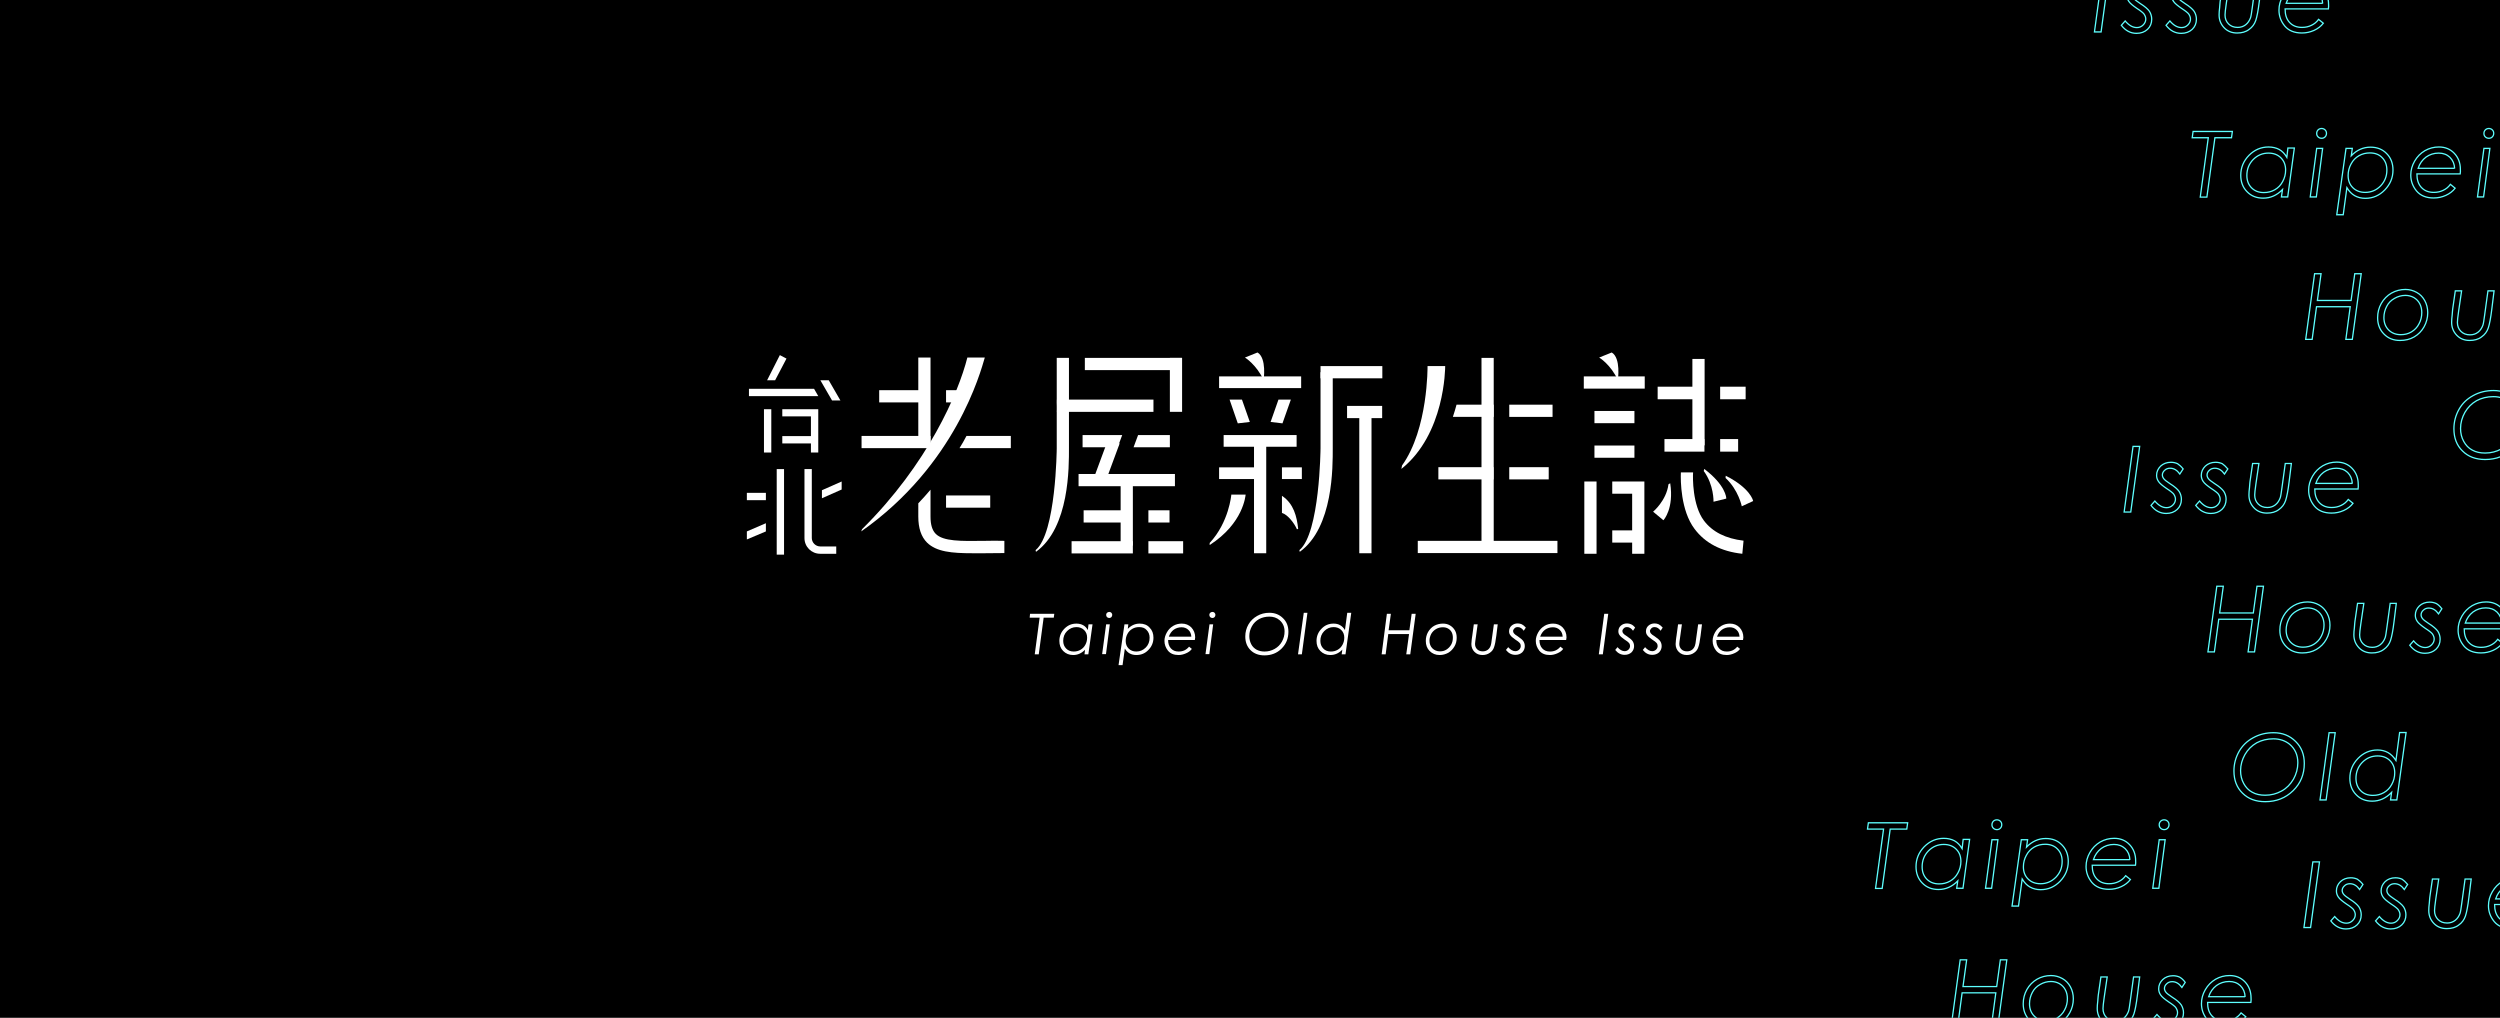 <?xml version="1.0" encoding="utf-8"?>
<!-- Generator: Adobe Illustrator 22.0.1, SVG Export Plug-In . SVG Version: 6.00 Build 0)  -->
<svg version="1.1" id="圖層_1" xmlns="http://www.w3.org/2000/svg" xmlns:xlink="http://www.w3.org/1999/xlink" x="0px" y="0px"
	 viewBox="0 0 1432 583" style="enable-background:new 0 0 1432 583;" xml:space="preserve">
<style type="text/css">
	.st0{fill:#FFFFFF;}
	.st1{clip-path:url(#SVGID_2_);}
	.st2{fill:none;stroke:#5EFFFF;stroke-width:0.741;stroke-miterlimit:10;}
</style>
<rect x="0" width="1432" height="583"/>
<g>
	<g>
		<g>
			<g>
				<rect x="823.9" y="267.6" class="st0" width="31.6" height="7"/>
			</g>
			<g>
				<rect x="848.6" y="205" class="st0" width="7" height="106.2"/>
			</g>
			<g>
				<rect x="812.1" y="309.8" class="st0" width="80" height="7"/>
			</g>
			<g>
				<rect x="864.5" y="267.6" class="st0" width="22.6" height="7"/>
			</g>
			<rect x="864.5" y="231.8" class="st0" width="24.8" height="7"/>
			<g>
				<path class="st0" d="M802.7,268.6l0.4-2c15-20.9,14.6-56.7,14.6-56.9h10.1C827.8,210.9,827.7,248.7,802.7,268.6z"/>
			</g>
			<path class="st0" d="M834.3,231.8c-0.6,2.3-1.3,4.6-2.1,7h23.4v-7H834.3z"/>
		</g>
		<g>
			<g>
				<rect x="907.2" y="215.6" class="st0" width="34.9" height="7"/>
			</g>
			<g>
				<rect x="949.5" y="221.5" class="st0" width="26" height="7.2"/>
			</g>
			<g>
				<rect x="953.4" y="251.5" class="st0" width="22.9" height="7.2"/>
			</g>
			<g>
				<rect x="985.3" y="221.5" class="st0" width="14.6" height="7.2"/>
			</g>
			<g>
				<rect x="985.3" y="251.5" class="st0" width="10.3" height="7.2"/>
			</g>
			<g>
				<rect x="913.3" y="235.4" class="st0" width="22.9" height="7"/>
			</g>
			<g>
				<rect x="913.3" y="255.2" class="st0" width="22.9" height="7"/>
			</g>
			<g>
				<rect x="969.4" y="205.6" class="st0" width="7" height="49.5"/>
			</g>
			<g>
				<path class="st0" d="M956.7,276.8l-1,0.6c-1.2,9.4-8.8,15.7-8.8,15.7l5.9,4.9C953,297.8,958.9,291.3,956.7,276.8z"/>
			</g>
			<g>
				<path class="st0" d="M926.7,217.7c-4-8.8-10.6-12.9-10.7-12.9l7.2-2.9C928.6,205.1,926.7,217.7,926.7,217.7z"/>
			</g>
			<g>
				<path class="st0" d="M976.2,268.6l-0.3,1.2c5.9,8,5.6,17.5,5.6,17.6l7.3-1.8C988.9,285.2,988.5,277.9,976.2,268.6z"/>
			</g>
			<g>
				<path class="st0" d="M988.5,272.5l-0.1,1.3c7.4,6.8,9.3,16.2,9.3,16.2l6.5-3C1004.2,286.6,1002.4,279.5,988.5,272.5z"/>
			</g>
			<g>
				<g>
					<polyline class="st0" points="914.5,317.2 907.5,317.2 907.5,275.8 914.5,275.8 					"/>
				</g>
				<g>
					<rect x="923.5" y="303.8" class="st0" width="15.5" height="7"/>
				</g>
				<polygon class="st0" points="923.5,275.8 923.5,282.8 934.9,282.8 934.9,317.2 941.9,317.2 941.9,275.8 				"/>
			</g>
			<path class="st0" d="M976,298.2c-6.6-8.8-6.4-24.6-6.2-27.6h-7c-0.2,4.7-0.1,21.8,7.8,32.3c6.1,8.2,15.3,13,27.4,14.3l0.7-7.5
				C988.5,308.5,980.9,304.7,976,298.2z"/>
		</g>
		<g>
			<g>
				<path class="st0" d="M692.9,312.2l0-1.2c11.1-11.9,12.4-27.6,12.4-27.7h8.2C713.4,283.9,712.3,299.7,692.9,312.2z"/>
			</g>
			<g>
				<path class="st0" d="M723.8,217.7c-4.1-8.8-10.6-12.9-10.7-12.9l7.2-2.9C725.7,205.1,723.8,217.7,723.8,217.7z"/>
			</g>
			<g>
				<rect x="698.3" y="215.6" class="st0" width="47" height="6.7"/>
			</g>
			<g>
				<rect x="756.4" y="209.7" class="st0" width="35.4" height="7"/>
			</g>
			<g>
				<rect x="771.6" y="232.5" class="st0" width="20.1" height="7"/>
			</g>
			<g>
				<rect x="700.9" y="249.2" class="st0" width="41.8" height="6.7"/>
			</g>
			<g>
				<rect x="718.3" y="251.2" class="st0" width="7" height="65.7"/>
			</g>
			<g>
				<rect x="778.6" y="236" class="st0" width="7" height="80.9"/>
			</g>
			<g>
				<path class="st0" d="M744.5,316.1l-0.2-1c11.7-9.6,12.1-58,12.1-58.4v-43.5h7v43.4C763.4,267.3,763.8,302.1,744.5,316.1z"/>
			</g>
			<polygon class="st0" points="704.3,228.9 709,242.5 715.9,241.7 711.4,228.9 			"/>
			<polygon class="st0" points="732.3,228.9 727.8,241.7 734.6,242.5 739.4,228.9 			"/>
			<rect x="698.3" y="267.7" class="st0" width="26" height="6.7"/>
			<rect x="734.3" y="267.7" class="st0" width="11.4" height="6.7"/>
			<g>
				<path class="st0" d="M734.3,284v9.8c3.4,1,7.2,6.1,8.6,9.4l0.7-0.3C742.8,295.9,741.1,288.5,734.3,284z"/>
			</g>
		</g>
		<g>
			<g>
				<rect x="503.6" y="223.5" class="st0" width="27.3" height="7"/>
			</g>
			<g>
				<rect x="541.9" y="223.5" class="st0" width="10.5" height="7"/>
			</g>
			<g>
				<rect x="493.5" y="249.7" class="st0" width="39.5" height="7"/>
			</g>
			<g>
				<rect x="541.9" y="283.8" class="st0" width="25.3" height="7"/>
			</g>
			<g>
				<rect x="526" y="204.8" class="st0" width="7" height="48.5"/>
			</g>
			<path class="st0" d="M554.1,204.8c-5.1,20.3-22.6,61-60.3,98.3l-0.5,1.3c54.1-38,68.3-91.1,70.8-99.6H554.1z"/>
			<path class="st0" d="M564,309.8c-13.8,0.2-23.7,0.3-28-4c-2-2-3-5.2-3-9.9v-15.4c-2.2,2.6-4.5,5.2-7,7.8v7.6
				c0,6.7,1.7,11.6,5,14.9c5.4,5.3,14.2,6.1,26.1,6.1c2.2,0,4.5,0,6.9,0c2.7,0,8.4-0.1,11.3-0.1v-7
				C572.4,309.7,566.7,309.7,564,309.8z"/>
			<path class="st0" d="M553.6,249.7c-1.2,2.3-2.5,4.6-4,7h29.4v-7H553.6z"/>
		</g>
		<g>
			<g>
				<path class="st0" d="M593.4,316.1l-0.2-1c11.7-9.6,12.1-58,12.1-58.4V205h7v51.6C612.3,267.3,612.7,302.1,593.4,316.1z"/>
			</g>
			<g>
				<rect x="620.7" y="292.3" class="st0" width="24.7" height="7"/>
			</g>
			<g>
				<rect x="613.8" y="310" class="st0" width="35.1" height="7"/>
			</g>
			<g>
				<rect x="657.8" y="292.3" class="st0" width="12.1" height="7"/>
			</g>
			<g>
				<rect x="657.8" y="310" class="st0" width="19.9" height="7"/>
			</g>
			<g>
				<rect x="617.8" y="271.5" class="st0" width="55.2" height="7"/>
			</g>
			<g>
				<g>
					
						<rect x="621.8" y="260.3" transform="matrix(0.347 -0.938 0.938 0.347 166.586 766.822)" class="st0" width="23.8" height="7"/>
				</g>
				<g>
					<polygon class="st0" points="642.8,249.2 620.1,249.2 620.1,256.2 640.2,256.2 					"/>
					<polygon class="st0" points="651.9,249.2 649.3,256.2 670.1,256.2 670.1,249.2 					"/>
				</g>
			</g>
			<g>
				<rect x="641.9" y="275.1" class="st0" width="7" height="37.4"/>
			</g>
			<g>
				<polyline class="st0" points="670.1,205 670.1,235.9 677.1,235.9 677.1,205 				"/>
			</g>
			<g>
				<path class="st0" d="M660.7,228.9h-55.3c-0.1,2.1,0.2,4.5,0,7h55.3"/>
			</g>
			<g>
				<rect x="621.4" y="205" class="st0" width="55.6" height="7"/>
			</g>
		</g>
		<g>
			<g>
				<g>
					<polygon class="st0" points="468.7,226.9 429,226.9 429,222.7 466.3,222.7 					"/>
				</g>
				<g>
					<rect x="437.6" y="234.4" class="st0" width="4.2" height="24.8"/>
					<polygon class="st0" points="448.1,234.4 448.1,238.5 464.5,238.5 464.5,259.2 468.7,259.2 468.7,234.4 					"/>
				</g>
				<g>
					<rect x="448.1" y="249.8" class="st0" width="18.7" height="4.2"/>
				</g>
				<polygon class="st0" points="444,217.8 450.5,205.4 446.7,203.4 439.4,217.8 				"/>
				<polygon class="st0" points="481.4,229.4 474.7,217.8 469.9,217.8 476.6,229.4 				"/>
			</g>
			<g>
				<g>
					<rect x="444.9" y="268.7" class="st0" width="4.2" height="49"/>
				</g>
				<g>
					<path class="st0" d="M479,317.2h-9.2c-5,0-9-4-9-9v-39.5h4.2v39.5c0,2.6,2.2,4.8,4.8,4.8h9.2V317.2z"/>
				</g>
				<rect x="427.8" y="282.3" class="st0" width="10.9" height="4.2"/>
				<polygon class="st0" points="427.8,304.4 427.8,309 438.7,304.4 438.7,299.7 				"/>
				<polygon class="st0" points="470.8,280.8 470.8,285.4 482.1,280.4 482.1,275.8 				"/>
			</g>
		</g>
	</g>
	<g>
		<g>
			<path class="st0" d="M590,351.6h13.9l-0.3,2.2h-5.8l-2.8,21h-2.3l2.8-21h-5.7L590,351.6z"/>
			<path class="st0" d="M623.4,374.8h-2.2l0.3-2.6c-2,2-4.2,3-6.8,3c-2.3,0-4.2-0.8-5.7-2.3c-1.5-1.5-2.2-3.4-2.2-5.8
				c0-2.7,1-5.1,2.9-7c2-2,4.2-2.9,6.9-2.9c1.4,0,2.7,0.3,3.8,0.9c1.1,0.6,2,1.5,2.7,2.8l0.4-3.3h2.3L623.4,374.8z M615,373.2
				c1.4,0,2.7-0.3,3.9-1c1.2-0.7,2.1-1.6,2.8-2.9c0.7-1.3,1-2.6,1-4.1c0-1.8-0.6-3.2-1.7-4.3c-1.1-1.1-2.6-1.7-4.4-1.7
				c-2.1,0-3.9,0.8-5.4,2.3c-1.5,1.5-2.2,3.4-2.2,5.6c0,1.8,0.6,3.3,1.7,4.4C611.8,372.6,613.2,373.2,615,373.2z"/>
			<path class="st0" d="M633.6,357.6h2.1l-2.2,17.1h-2.2L633.6,357.6z M635.4,350.5c0.5,0,0.9,0.2,1.2,0.5c0.3,0.3,0.5,0.8,0.5,1.2
				c0,0.5-0.2,0.9-0.5,1.3c-0.3,0.3-0.8,0.5-1.2,0.5c-0.5,0-0.9-0.2-1.3-0.5c-0.3-0.3-0.5-0.8-0.5-1.3c0-0.5,0.2-0.9,0.5-1.2
				C634.5,350.7,634.9,350.5,635.4,350.5z"/>
			<path class="st0" d="M644.1,357.6h2.2l-0.3,2.6c2-2,4.2-3,6.8-3c2.3,0,4.3,0.7,5.7,2.3c1.5,1.5,2.2,3.4,2.2,5.8
				c0,2.7-1,5.1-2.9,7c-1.9,2-4.2,2.9-6.9,2.9c-1.4,0-2.7-0.3-3.8-0.9c-1.1-0.6-2-1.5-2.8-2.8l-1.3,9.5h-2.3L644.1,357.6z
				 M652.5,359.2c-1.4,0-2.7,0.3-3.9,1c-1.2,0.7-2.1,1.6-2.8,2.9c-0.7,1.3-1,2.6-1,4.1c0,1.8,0.6,3.2,1.7,4.3
				c1.1,1.1,2.6,1.7,4.4,1.7c2.1,0,3.9-0.8,5.4-2.3c1.5-1.5,2.2-3.4,2.2-5.6c0-1.8-0.6-3.3-1.7-4.4
				C655.8,359.7,654.3,359.2,652.5,359.2z"/>
			<path class="st0" d="M684.4,366.6h-15.3c0,2,0.5,3.6,1.6,4.8c1.1,1.2,2.5,1.8,4.4,1.8c1.2,0,2.3-0.2,3.4-0.7
				c1-0.5,1.9-1.2,2.6-2.1l1.6,1.3c-0.8,1.1-1.9,1.9-3.3,2.5c-1.3,0.6-2.8,1-4.3,1c-2.7,0-4.7-0.8-6.1-2.5c-1.3-1.7-2-3.5-2-5.6
				c0-1.7,0.5-3.3,1.4-4.9c0.9-1.6,2.1-2.8,3.6-3.7c1.5-0.9,3.2-1.3,4.9-1.3c2.2,0,4,0.7,5.5,2.2c1.4,1.5,2.2,3.4,2.2,5.7
				C684.5,365.5,684.5,366,684.4,366.6z M682.4,364.7c-0.1-1.6-0.6-2.9-1.7-3.9c-1-1-2.4-1.5-3.9-1.5c-1.7,0-3.2,0.5-4.5,1.4
				c-1.3,1-2.2,2.3-2.8,4H682.4z"/>
			<path class="st0" d="M692.8,357.6h2.1l-2.2,17.1h-2.2L692.8,357.6z M694.5,350.5c0.5,0,0.9,0.2,1.2,0.5c0.3,0.3,0.5,0.8,0.5,1.2
				c0,0.5-0.2,0.9-0.5,1.3c-0.3,0.3-0.8,0.5-1.2,0.5c-0.5,0-0.9-0.2-1.3-0.5c-0.3-0.3-0.5-0.8-0.5-1.3c0-0.5,0.2-0.9,0.5-1.2
				C693.6,350.7,694,350.5,694.5,350.5z"/>
			<path class="st0" d="M727.1,351c3.1,0,5.7,1,7.8,3.1c2.1,2,3.1,4.6,3.1,7.8c0,3.8-1.3,7-3.9,9.6c-2.6,2.6-5.9,3.9-9.8,3.9
				c-3.3,0-6-1-8-3c-2-2-3-4.6-3-7.8c0-2.5,0.6-4.8,1.8-6.9c1.2-2.1,2.9-3.7,5-4.9C722.2,351.6,724.5,351,727.1,351z M727.1,353.2
				c-2.2,0-4.2,0.5-5.9,1.4c-1.7,1-3.1,2.3-4.1,4.1c-1,1.8-1.5,3.7-1.5,5.7c0,1.7,0.4,3.2,1.1,4.6c0.7,1.4,1.8,2.4,3,3.1
				c1.3,0.7,2.8,1.1,4.6,1.1c2.1,0,4-0.5,5.8-1.5c1.8-1,3.2-2.4,4.2-4.2c1-1.8,1.5-3.7,1.5-5.8c0-2.7-1-4.9-2.9-6.5
				C731.3,353.8,729.3,353.2,727.1,353.2z"/>
			<path class="st0" d="M746.8,351h2.1l-3.2,23.8h-2.2L746.8,351z"/>
			<path class="st0" d="M770.7,374.8h-2.2l0.4-2.7c-2,2.1-4.3,3.1-6.9,3.1c-2.3,0-4.2-0.8-5.7-2.3c-1.5-1.5-2.2-3.4-2.2-5.8
				c0-2.7,1-5.1,2.9-7c1.9-2,4.2-2.9,6.9-2.9c1.4,0,2.7,0.3,3.7,0.9c1.1,0.6,2,1.5,2.8,2.8l1.3-9.9h2.3L770.7,374.8z M762.3,373.2
				c1.4,0,2.7-0.3,3.9-1c1.2-0.7,2.1-1.6,2.8-2.9c0.7-1.3,1-2.6,1-4.1c0-1.8-0.6-3.2-1.7-4.3c-1.1-1.1-2.6-1.7-4.4-1.7
				c-2.1,0-3.9,0.8-5.4,2.3c-1.5,1.5-2.2,3.4-2.2,5.6c0,1.8,0.6,3.3,1.7,4.4C759,372.6,760.5,373.2,762.3,373.2z"/>
			<path class="st0" d="M794.4,351.6h2.3l-1.3,9.4h11.9l1.3-9.4h2.3l-3.1,23.2h-2.3l1.6-11.6h-11.9l-1.5,11.6h-2.3L794.4,351.6z"/>
			<path class="st0" d="M826.5,357.2c1.5,0,2.8,0.3,4,1c1.2,0.7,2.2,1.7,2.9,2.9c0.7,1.2,1,2.7,1,4.2c0,1.8-0.4,3.5-1.3,5
				c-0.9,1.5-2,2.7-3.5,3.6c-1.5,0.8-3.1,1.3-5,1.3c-2.3,0-4.2-0.8-5.7-2.3c-1.5-1.5-2.2-3.4-2.2-5.8c0-1.8,0.4-3.5,1.3-5.1
				c0.9-1.5,2.1-2.8,3.6-3.6C823.1,357.6,824.8,357.2,826.5,357.2z M826.5,359.3c-1.4,0-2.7,0.3-3.9,1c-1.2,0.7-2.1,1.6-2.8,2.8
				c-0.6,1.2-1,2.5-1,3.9c0,1.8,0.6,3.3,1.7,4.4c1.1,1.1,2.6,1.7,4.3,1.7c1.4,0,2.6-0.3,3.7-1c1.1-0.7,2-1.6,2.7-2.8
				c0.7-1.2,1-2.6,1-4c0-1.2-0.2-2.2-0.7-3.2c-0.5-0.9-1.2-1.6-2.1-2.1C828.5,359.5,827.5,359.3,826.5,359.3z"/>
			<path class="st0" d="M844.2,357.6h2.2l-1,7.2c-0.3,2.1-0.5,3.4-0.5,4c0,1.3,0.4,2.3,1.2,3.1c0.8,0.8,1.9,1.2,3.2,1.2
				c1.1,0,2.1-0.3,2.9-0.9c0.8-0.6,1.4-1.5,1.7-2.5c0.2-0.5,0.4-1.7,0.6-3.5l1.2-8.6h2.2l-0.8,6.5c-0.4,3.1-0.8,5.3-1.3,6.6
				c-0.4,1.3-1.2,2.4-2.4,3.2c-1.1,0.8-2.5,1.3-4.2,1.3c-1.9,0-3.4-0.6-4.6-1.8c-1.2-1.2-1.8-2.7-1.8-4.5c0-0.7,0.1-1.6,0.2-2.5
				l0.2-1.5l0.1-0.6L844.2,357.6z"/>
			<path class="st0" d="M874,359.5l-1.2,1.8c-1-1.4-2.1-2.1-3.4-2.1c-0.8,0-1.4,0.2-1.9,0.7c-0.5,0.5-0.8,1-0.8,1.6
				c0,0.5,0.2,0.9,0.5,1.3c0.3,0.4,1,1,2.2,1.7c1.6,1.1,2.7,2,3.2,2.8c0.5,0.8,0.8,1.7,0.8,2.8c0,1.4-0.5,2.6-1.5,3.6
				c-1,0.9-2.3,1.4-3.9,1.4c-2.1,0-3.9-0.9-5.4-2.8l1.3-1.6c1.3,1.5,2.7,2.3,4.1,2.3c0.8,0,1.6-0.3,2.2-0.9c0.6-0.6,0.9-1.3,0.9-2.1
				c0-0.6-0.2-1.3-0.7-1.8c-0.3-0.4-1.1-1-2.5-1.9c-1.4-1-2.4-1.8-2.8-2.5c-0.5-0.6-0.7-1.4-0.7-2.2c0-1.3,0.5-2.4,1.4-3.2
				c1-0.9,2.2-1.3,3.6-1.3c0.9,0,1.6,0.2,2.3,0.5C872.5,358,873.2,358.6,874,359.5z"/>
			<path class="st0" d="M897.1,366.6h-15.3c0,2,0.5,3.6,1.6,4.8c1.1,1.2,2.5,1.8,4.4,1.8c1.2,0,2.3-0.2,3.4-0.7
				c1-0.5,1.9-1.2,2.6-2.1l1.6,1.3c-0.8,1.1-1.9,1.9-3.3,2.5c-1.3,0.6-2.8,1-4.3,1c-2.7,0-4.7-0.8-6.1-2.5c-1.3-1.7-2-3.5-2-5.6
				c0-1.7,0.5-3.3,1.4-4.9c0.9-1.6,2.1-2.8,3.6-3.7c1.5-0.9,3.2-1.3,4.9-1.3c2.2,0,4,0.7,5.5,2.2c1.4,1.5,2.2,3.4,2.2,5.7
				C897.3,365.5,897.2,366,897.1,366.6z M895.1,364.7c-0.1-1.6-0.6-2.9-1.7-3.9c-1-1-2.4-1.5-3.9-1.5c-1.7,0-3.2,0.5-4.5,1.4
				c-1.3,1-2.2,2.3-2.8,4H895.1z"/>
			<path class="st0" d="M918.9,351.6h2.3l-3.1,23.2h-2.3L918.9,351.6z"/>
			<path class="st0" d="M936.6,359.5l-1.2,1.8c-1-1.4-2.1-2.1-3.4-2.1c-0.8,0-1.4,0.2-1.9,0.7c-0.5,0.5-0.8,1-0.8,1.6
				c0,0.5,0.2,0.9,0.5,1.3c0.3,0.4,1,1,2.2,1.7c1.6,1.1,2.7,2,3.2,2.8c0.5,0.8,0.8,1.7,0.8,2.8c0,1.4-0.5,2.6-1.5,3.6
				c-1,0.9-2.3,1.4-3.9,1.4c-2.1,0-3.9-0.9-5.4-2.8l1.3-1.6c1.3,1.5,2.7,2.3,4.1,2.3c0.8,0,1.6-0.3,2.2-0.9c0.6-0.6,0.9-1.3,0.9-2.1
				c0-0.6-0.2-1.3-0.7-1.8c-0.3-0.4-1.1-1-2.5-1.9c-1.4-1-2.4-1.8-2.8-2.5c-0.5-0.6-0.7-1.4-0.7-2.2c0-1.3,0.5-2.4,1.4-3.2
				c1-0.9,2.2-1.3,3.6-1.3c0.9,0,1.6,0.2,2.3,0.5C935.2,358,935.9,358.6,936.6,359.5z"/>
			<path class="st0" d="M952.4,359.5l-1.2,1.8c-1-1.4-2.1-2.1-3.4-2.1c-0.8,0-1.4,0.2-1.9,0.7c-0.5,0.5-0.8,1-0.8,1.6
				c0,0.5,0.2,0.9,0.5,1.3c0.3,0.4,1,1,2.2,1.7c1.6,1.1,2.7,2,3.2,2.8c0.5,0.8,0.8,1.7,0.8,2.8c0,1.4-0.5,2.6-1.5,3.6
				c-1,0.9-2.3,1.4-3.9,1.4c-2.1,0-3.9-0.9-5.4-2.8l1.3-1.6c1.3,1.5,2.7,2.3,4.1,2.3c0.8,0,1.6-0.3,2.2-0.9c0.6-0.6,0.9-1.3,0.9-2.1
				c0-0.6-0.2-1.3-0.7-1.8c-0.3-0.4-1.1-1-2.5-1.9c-1.4-1-2.4-1.8-2.8-2.5c-0.5-0.6-0.7-1.4-0.7-2.2c0-1.3,0.5-2.4,1.4-3.2
				c1-0.9,2.2-1.3,3.6-1.3c0.9,0,1.6,0.2,2.3,0.5C950.9,358,951.6,358.6,952.4,359.5z"/>
			<path class="st0" d="M961.2,357.6h2.2l-1,7.2c-0.3,2.1-0.5,3.4-0.5,4c0,1.3,0.4,2.3,1.2,3.1c0.8,0.8,1.9,1.2,3.2,1.2
				c1.1,0,2.1-0.3,2.9-0.9c0.8-0.6,1.4-1.5,1.7-2.5c0.2-0.5,0.4-1.7,0.6-3.5l1.2-8.6h2.2l-0.8,6.5c-0.4,3.1-0.8,5.3-1.3,6.6
				c-0.4,1.3-1.2,2.4-2.4,3.2c-1.1,0.8-2.5,1.3-4.2,1.3c-1.9,0-3.4-0.6-4.6-1.8c-1.2-1.2-1.8-2.7-1.8-4.5c0-0.7,0.1-1.6,0.2-2.5
				l0.2-1.5l0.1-0.6L961.2,357.6z"/>
			<path class="st0" d="M998.4,366.6h-15.3c0,2,0.5,3.6,1.6,4.8c1.1,1.2,2.5,1.8,4.4,1.8c1.2,0,2.3-0.2,3.4-0.7
				c1-0.5,1.9-1.2,2.6-2.1l1.6,1.3c-0.8,1.1-1.9,1.9-3.3,2.5c-1.3,0.6-2.8,1-4.3,1c-2.7,0-4.7-0.8-6.1-2.5c-1.3-1.7-2-3.5-2-5.6
				c0-1.7,0.5-3.3,1.4-4.9c0.9-1.6,2.1-2.8,3.6-3.7c1.5-0.9,3.2-1.3,4.9-1.3c2.2,0,4,0.7,5.5,2.2c1.4,1.5,2.2,3.4,2.2,5.7
				C998.5,365.5,998.5,366,998.4,366.6z M996.4,364.7c-0.1-1.6-0.6-2.9-1.7-3.9c-1-1-2.4-1.5-3.9-1.5c-1.7,0-3.2,0.5-4.5,1.4
				c-1.3,1-2.2,2.3-2.8,4H996.4z"/>
		</g>
	</g>
</g>
<g>
	<defs>
		<rect id="SVGID_1_" x="1017" width="415" height="583"/>
	</defs>
	<clipPath id="SVGID_2_">
		<use xlink:href="#SVGID_1_"  style="overflow:visible;"/>
	</clipPath>
	<g class="st1">
		<path class="st2" d="M1204.8-19.3h3.8l-5.1,37.6h-3.8L1204.8-19.3z"/>
		<path class="st2" d="M1233.5-6.4l-1.9,2.9c-1.6-2.2-3.4-3.3-5.6-3.3c-1.2,0-2.3,0.4-3.1,1.2c-0.9,0.8-1.3,1.7-1.3,2.7
			c0,0.7,0.3,1.5,0.8,2.1c0.5,0.7,1.7,1.6,3.5,2.8c2.7,1.7,4.4,3.2,5.3,4.5c0.8,1.3,1.3,2.8,1.3,4.5c0,2.3-0.8,4.3-2.4,5.8
			c-1.6,1.5-3.7,2.3-6.3,2.3c-3.4,0-6.3-1.5-8.7-4.6l2.2-2.5c2.1,2.5,4.3,3.8,6.7,3.8c1.4,0,2.6-0.5,3.6-1.5c1-1,1.5-2.1,1.5-3.4
			c0-1-0.4-2-1.1-3c-0.5-0.6-1.8-1.7-4-3.1c-2.3-1.6-3.9-2.9-4.6-4c-0.7-1-1.1-2.2-1.1-3.5c0-2.1,0.8-3.8,2.3-5.3
			c1.5-1.4,3.5-2.2,5.9-2.2c1.4,0,2.7,0.3,3.8,0.8C1231.2-8.8,1232.4-7.8,1233.5-6.4z"/>
		<path class="st2" d="M1259.1-6.4l-1.9,2.9c-1.6-2.2-3.4-3.3-5.6-3.3c-1.2,0-2.3,0.4-3.1,1.2c-0.9,0.8-1.3,1.7-1.3,2.7
			c0,0.7,0.3,1.5,0.8,2.1c0.5,0.7,1.7,1.6,3.5,2.8c2.7,1.7,4.4,3.2,5.3,4.5c0.8,1.3,1.3,2.8,1.3,4.5c0,2.3-0.8,4.3-2.4,5.8
			c-1.6,1.5-3.7,2.3-6.3,2.3c-3.4,0-6.3-1.5-8.7-4.6l2.2-2.5c2.1,2.5,4.3,3.8,6.7,3.8c1.4,0,2.6-0.5,3.6-1.5c1-1,1.5-2.1,1.5-3.4
			c0-1-0.4-2-1.1-3c-0.5-0.6-1.8-1.7-4-3.1c-2.3-1.6-3.9-2.9-4.6-4c-0.7-1-1.1-2.2-1.1-3.5c0-2.1,0.8-3.8,2.3-5.3
			c1.5-1.4,3.5-2.2,5.9-2.2c1.4,0,2.7,0.3,3.8,0.8C1256.8-8.8,1257.9-7.8,1259.1-6.4z"/>
		<path class="st2" d="M1273.3-9.5h3.6l-1.7,11.6c-0.5,3.4-0.7,5.6-0.7,6.5c0,2.1,0.7,3.8,2,5.1c1.3,1.3,3,2,5.2,2
			c1.8,0,3.3-0.5,4.6-1.5c1.3-1,2.2-2.4,2.8-4c0.3-0.8,0.6-2.8,1-5.8l1.9-13.9h3.5L1294.1,1c-0.6,5-1.3,8.6-2,10.7
			c-0.7,2.1-2,3.9-3.9,5.2c-1.8,1.4-4.1,2-6.8,2c-3,0-5.5-1-7.4-3c-1.9-2-2.9-4.4-2.9-7.4c0-1.2,0.1-2.5,0.3-4.1l0.2-2.5l0.1-1
			L1273.3-9.5z"/>
		<path class="st2" d="M1333.7,5.1h-24.8c0,3.3,0.8,5.9,2.6,7.8c1.8,1.9,4.1,2.8,7.1,2.8c2,0,3.8-0.4,5.4-1.2c1.7-0.8,3-1.9,4.1-3.4
			l2.7,2.2c-1.3,1.7-3.1,3.1-5.3,4.1c-2.2,1-4.5,1.5-7,1.5c-4.4,0-7.6-1.4-9.8-4c-2.2-2.7-3.3-5.7-3.3-9.1c0-2.8,0.7-5.4,2.2-8
			c1.5-2.6,3.4-4.5,5.9-6c2.5-1.4,5.1-2.1,8-2.1c3.6,0,6.5,1.2,8.8,3.6c2.3,2.4,3.5,5.5,3.5,9.2C1333.9,3.3,1333.8,4.1,1333.7,5.1z
			 M1330.4,2c-0.1-2.6-1-4.7-2.7-6.4c-1.7-1.6-3.8-2.4-6.4-2.4c-2.8,0-5.2,0.8-7.3,2.3c-2.1,1.6-3.6,3.7-4.5,6.4H1330.4z"/>
	</g>
	<g class="st1">
		<path class="st2" d="M1221.8,255.7h3.8l-5.1,37.6h-3.8L1221.8,255.7z"/>
		<path class="st2" d="M1250.5,268.6l-1.9,2.9c-1.6-2.2-3.4-3.3-5.6-3.3c-1.2,0-2.3,0.4-3.1,1.2c-0.9,0.8-1.3,1.7-1.3,2.7
			c0,0.7,0.3,1.5,0.8,2.1c0.5,0.7,1.7,1.6,3.5,2.8c2.7,1.7,4.4,3.2,5.3,4.5c0.8,1.3,1.3,2.8,1.3,4.5c0,2.3-0.8,4.3-2.4,5.8
			c-1.6,1.5-3.7,2.3-6.3,2.3c-3.4,0-6.3-1.5-8.7-4.6l2.2-2.5c2.1,2.5,4.3,3.8,6.7,3.8c1.4,0,2.6-0.5,3.6-1.5c1-1,1.5-2.1,1.5-3.4
			c0-1-0.4-2-1.1-3c-0.5-0.6-1.8-1.7-4-3.1c-2.3-1.6-3.9-2.9-4.6-4c-0.7-1-1.1-2.2-1.1-3.5c0-2.1,0.8-3.8,2.3-5.3
			c1.5-1.4,3.5-2.2,5.9-2.2c1.4,0,2.7,0.3,3.8,0.8C1248.2,266.2,1249.4,267.2,1250.5,268.6z"/>
		<path class="st2" d="M1276.1,268.6l-1.9,2.9c-1.6-2.2-3.4-3.3-5.6-3.3c-1.2,0-2.3,0.4-3.1,1.2c-0.9,0.8-1.3,1.7-1.3,2.7
			c0,0.7,0.3,1.5,0.8,2.1c0.5,0.7,1.7,1.6,3.5,2.8c2.7,1.7,4.4,3.2,5.3,4.5c0.8,1.3,1.3,2.8,1.3,4.5c0,2.3-0.8,4.3-2.4,5.8
			c-1.6,1.5-3.7,2.3-6.3,2.3c-3.4,0-6.3-1.5-8.7-4.6l2.2-2.5c2.1,2.5,4.3,3.8,6.7,3.8c1.4,0,2.6-0.5,3.6-1.5c1-1,1.5-2.1,1.5-3.4
			c0-1-0.4-2-1.1-3c-0.5-0.6-1.8-1.7-4-3.1c-2.3-1.6-3.9-2.9-4.6-4c-0.7-1-1.1-2.2-1.1-3.5c0-2.1,0.8-3.8,2.3-5.3
			c1.5-1.4,3.5-2.2,5.9-2.2c1.4,0,2.7,0.3,3.8,0.8C1273.8,266.2,1274.9,267.2,1276.1,268.6z"/>
		<path class="st2" d="M1290.3,265.5h3.6l-1.7,11.6c-0.5,3.4-0.7,5.6-0.7,6.5c0,2.1,0.7,3.8,2,5.1c1.3,1.3,3,2,5.2,2
			c1.8,0,3.3-0.5,4.6-1.5c1.3-1,2.2-2.4,2.8-4c0.3-0.8,0.6-2.8,1-5.8l1.9-13.9h3.5l-1.3,10.5c-0.6,5-1.3,8.6-2,10.7
			c-0.7,2.1-2,3.9-3.9,5.2c-1.8,1.4-4.1,2-6.8,2c-3,0-5.5-1-7.4-3c-1.9-2-2.9-4.4-2.9-7.4c0-1.2,0.1-2.5,0.3-4.1l0.2-2.5l0.1-1
			L1290.3,265.5z"/>
		<path class="st2" d="M1350.7,280.1h-24.8c0,3.3,0.8,5.9,2.6,7.8c1.8,1.9,4.1,2.8,7.1,2.8c2,0,3.8-0.4,5.4-1.2
			c1.7-0.8,3-1.9,4.1-3.4l2.7,2.2c-1.3,1.7-3.1,3.1-5.3,4.1c-2.2,1-4.5,1.5-7,1.5c-4.4,0-7.6-1.4-9.8-4c-2.2-2.7-3.3-5.7-3.3-9.1
			c0-2.8,0.7-5.4,2.2-8c1.5-2.6,3.4-4.5,5.9-6c2.5-1.4,5.1-2.1,8-2.1c3.6,0,6.5,1.2,8.8,3.6c2.3,2.4,3.5,5.5,3.5,9.2
			C1350.9,278.3,1350.8,279.1,1350.7,280.1z M1347.4,277c-0.1-2.6-1-4.7-2.7-6.4c-1.7-1.6-3.8-2.4-6.4-2.4c-2.8,0-5.2,0.8-7.3,2.3
			c-2.1,1.6-3.6,3.7-4.5,6.4H1347.4z"/>
	</g>
	<g class="st1">
		<path class="st2" d="M1256.2,75.3h22.5l-0.5,3.6h-9.5l-4.6,34h-3.8l4.6-34h-9.2L1256.2,75.3z"/>
		<path class="st2" d="M1310.4,112.8h-3.6l0.6-4.2c-3.2,3.3-6.9,4.9-11,4.9c-3.8,0-6.9-1.2-9.3-3.7c-2.4-2.4-3.6-5.6-3.6-9.4
			c0-4.4,1.6-8.2,4.7-11.4c3.2-3.2,6.9-4.8,11.2-4.8c2.3,0,4.4,0.5,6.1,1.4c1.8,1,3.2,2.5,4.4,4.5l0.6-5.3h3.7L1310.4,112.8z
			 M1296.7,110.3c2.3,0,4.4-0.5,6.3-1.6c1.9-1.1,3.4-2.6,4.5-4.7c1.1-2,1.7-4.2,1.7-6.6c0-2.9-0.9-5.2-2.7-7
			c-1.8-1.8-4.2-2.7-7.1-2.7c-3.4,0-6.3,1.2-8.8,3.7c-2.4,2.5-3.6,5.5-3.6,9.1c0,2.9,0.9,5.3,2.7,7.1
			C1291.5,109.4,1293.8,110.3,1296.7,110.3z"/>
		<path class="st2" d="M1327,85h3.4l-3.6,27.8h-3.5L1327,85z M1329.8,73.6c0.8,0,1.5,0.3,2,0.8c0.6,0.6,0.8,1.2,0.8,2
			c0,0.8-0.3,1.5-0.8,2c-0.6,0.6-1.2,0.8-2,0.8c-0.8,0-1.5-0.3-2-0.8c-0.6-0.6-0.8-1.2-0.8-2c0-0.8,0.3-1.5,0.8-2
			C1328.3,73.9,1329,73.6,1329.8,73.6z"/>
		<path class="st2" d="M1343.8,85h3.6l-0.6,4.2c3.2-3.3,6.9-4.9,11-4.9c3.8,0,6.9,1.2,9.3,3.7c2.4,2.4,3.6,5.6,3.6,9.4
			c0,4.4-1.6,8.2-4.7,11.4c-3.1,3.2-6.8,4.8-11.1,4.8c-2.3,0-4.3-0.5-6.1-1.5c-1.8-1-3.2-2.5-4.5-4.6l-2.1,15.5h-3.7L1343.8,85z
			 M1357.5,87.6c-2.3,0-4.4,0.5-6.3,1.6c-1.9,1.1-3.4,2.6-4.5,4.7c-1.1,2-1.7,4.2-1.7,6.6c0,2.9,0.9,5.2,2.7,7
			c1.8,1.8,4.2,2.7,7.1,2.7c3.4,0,6.3-1.2,8.8-3.7c2.4-2.5,3.6-5.5,3.6-9.1c0-3-0.9-5.3-2.7-7.1
			C1362.8,88.5,1360.4,87.6,1357.5,87.6z"/>
		<path class="st2" d="M1409.2,99.6h-24.8c0,3.3,0.8,5.9,2.6,7.8c1.8,1.9,4.1,2.8,7.1,2.8c2,0,3.8-0.4,5.4-1.2
			c1.7-0.8,3-1.9,4.1-3.4l2.7,2.2c-1.3,1.7-3.1,3.1-5.3,4.1c-2.2,1-4.5,1.5-7,1.5c-4.4,0-7.6-1.4-9.8-4c-2.2-2.7-3.3-5.7-3.3-9.1
			c0-2.8,0.7-5.4,2.2-8c1.5-2.6,3.4-4.5,5.9-6c2.5-1.4,5.1-2.1,8-2.1c3.6,0,6.5,1.2,8.8,3.6c2.3,2.4,3.5,5.5,3.5,9.2
			C1409.4,97.8,1409.3,98.7,1409.2,99.6z M1406,96.5c-0.1-2.6-1-4.7-2.7-6.4c-1.7-1.6-3.8-2.4-6.4-2.4c-2.8,0-5.2,0.8-7.3,2.3
			c-2.1,1.6-3.6,3.7-4.5,6.4H1406z"/>
		<path class="st2" d="M1422.8,85h3.4l-3.6,27.8h-3.5L1422.8,85z M1425.6,73.6c0.8,0,1.5,0.3,2,0.8c0.6,0.6,0.8,1.2,0.8,2
			c0,0.8-0.3,1.5-0.8,2c-0.6,0.6-1.2,0.8-2,0.8c-0.8,0-1.5-0.3-2-0.8c-0.6-0.6-0.8-1.2-0.8-2c0-0.8,0.3-1.5,0.8-2
			C1424.1,73.9,1424.8,73.6,1425.6,73.6z"/>
	</g>
	<g class="st1">
		<path class="st2" d="M1325.8,156.8h3.7l-2.1,15.3h19.3l2.1-15.3h3.7l-5.1,37.6h-3.7l2.5-18.7h-19.3l-2.5,18.7h-3.7L1325.8,156.8z"
			/>
		<path class="st2" d="M1377.8,165.8c2.4,0,4.5,0.6,6.5,1.7c2,1.1,3.5,2.7,4.6,4.7c1.1,2,1.7,4.3,1.7,6.9c0,2.9-0.7,5.6-2.1,8.1
			c-1.4,2.5-3.3,4.4-5.7,5.8c-2.4,1.4-5.1,2-8.1,2c-3.7,0-6.8-1.2-9.2-3.7c-2.4-2.4-3.6-5.6-3.6-9.3c0-3,0.7-5.7,2.1-8.2
			c1.4-2.5,3.4-4.5,5.8-5.9C1372.3,166.5,1375,165.8,1377.8,165.8z M1377.8,169.2c-2.2,0-4.3,0.6-6.2,1.7c-2,1.1-3.5,2.6-4.5,4.6
			c-1,1.9-1.6,4.1-1.6,6.4c0,2.9,0.9,5.3,2.7,7.1c1.8,1.8,4.1,2.7,7,2.7c2.2,0,4.3-0.5,6.1-1.6c1.8-1.1,3.3-2.6,4.3-4.6
			c1.1-2,1.6-4.2,1.6-6.5c0-1.9-0.4-3.6-1.2-5.1c-0.8-1.5-1.9-2.6-3.4-3.5C1381.1,169.6,1379.5,169.2,1377.8,169.2z"/>
		<path class="st2" d="M1406.4,166.6h3.6l-1.7,11.6c-0.5,3.4-0.7,5.6-0.7,6.5c0,2.1,0.7,3.8,2,5.1c1.3,1.3,3,2,5.2,2
			c1.8,0,3.3-0.5,4.6-1.5c1.3-1,2.2-2.4,2.8-4c0.3-0.8,0.6-2.8,1-5.8l1.9-13.9h3.5l-1.3,10.5c-0.6,5-1.3,8.6-2,10.7
			c-0.7,2.1-2,3.9-3.9,5.2c-1.8,1.4-4.1,2-6.8,2c-3,0-5.5-1-7.4-3c-1.9-2-2.9-4.4-2.9-7.4c0-1.2,0.1-2.5,0.3-4.1l0.2-2.5l0.1-1
			L1406.4,166.6z"/>
		<path class="st2" d="M1454.7,169.7l-1.9,2.9c-1.6-2.2-3.4-3.3-5.6-3.3c-1.2,0-2.3,0.4-3.1,1.2c-0.9,0.8-1.3,1.7-1.3,2.7
			c0,0.7,0.3,1.5,0.8,2.1c0.5,0.7,1.7,1.6,3.5,2.8c2.7,1.7,4.4,3.2,5.3,4.5c0.8,1.3,1.3,2.8,1.3,4.5c0,2.3-0.8,4.3-2.4,5.8
			c-1.6,1.5-3.7,2.3-6.3,2.3c-3.4,0-6.3-1.5-8.7-4.6l2.2-2.5c2.1,2.5,4.3,3.8,6.7,3.8c1.4,0,2.6-0.5,3.6-1.5c1-1,1.5-2.1,1.5-3.4
			c0-1-0.4-2-1.1-3c-0.5-0.6-1.8-1.7-4-3.1c-2.3-1.6-3.9-2.9-4.6-4c-0.7-1-1.1-2.2-1.1-3.5c0-2.1,0.8-3.8,2.3-5.3
			c1.5-1.4,3.5-2.2,5.9-2.2c1.4,0,2.7,0.3,3.8,0.8C1452.4,167.2,1453.6,168.2,1454.7,169.7z"/>
		<path class="st2" d="M1492.3,181.2h-24.8c0,3.3,0.8,5.9,2.6,7.8c1.8,1.9,4.1,2.8,7.1,2.8c2,0,3.8-0.4,5.4-1.2
			c1.7-0.8,3-1.9,4.1-3.4l2.7,2.2c-1.3,1.7-3.1,3.1-5.3,4.1c-2.2,1-4.5,1.5-7,1.5c-4.4,0-7.6-1.4-9.8-4c-2.2-2.7-3.3-5.7-3.3-9.1
			c0-2.8,0.7-5.4,2.2-8c1.5-2.6,3.4-4.5,5.9-6c2.5-1.4,5.1-2.1,8-2.1c3.6,0,6.5,1.2,8.8,3.6c2.3,2.4,3.5,5.5,3.5,9.2
			C1492.5,179.3,1492.4,180.2,1492.3,181.2z M1489,178c-0.1-2.6-1-4.7-2.7-6.4c-1.7-1.6-3.8-2.4-6.4-2.4c-2.8,0-5.2,0.8-7.3,2.3
			c-2.1,1.6-3.6,3.7-4.5,6.4H1489z"/>
	</g>
	<g class="st1">
		<path class="st2" d="M1070.2,471.3h22.5l-0.5,3.6h-9.5l-4.6,34h-3.8l4.6-34h-9.2L1070.2,471.3z"/>
		<path class="st2" d="M1124.4,508.8h-3.6l0.6-4.2c-3.2,3.3-6.9,4.9-11,4.9c-3.8,0-6.9-1.2-9.3-3.7c-2.4-2.4-3.6-5.6-3.6-9.4
			c0-4.4,1.6-8.2,4.7-11.4c3.2-3.2,6.9-4.8,11.2-4.8c2.3,0,4.4,0.5,6.1,1.4c1.8,1,3.2,2.5,4.4,4.5l0.6-5.3h3.7L1124.4,508.8z
			 M1110.7,506.3c2.3,0,4.4-0.5,6.3-1.6c1.9-1.1,3.4-2.6,4.5-4.7c1.1-2,1.7-4.2,1.7-6.6c0-2.9-0.9-5.2-2.7-7
			c-1.8-1.8-4.2-2.7-7.1-2.7c-3.4,0-6.3,1.2-8.8,3.7c-2.4,2.5-3.6,5.5-3.6,9.1c0,2.9,0.9,5.3,2.7,7.1
			C1105.5,505.4,1107.8,506.3,1110.7,506.3z"/>
		<path class="st2" d="M1141,481h3.4l-3.6,27.8h-3.5L1141,481z M1143.8,469.6c0.8,0,1.5,0.3,2,0.8c0.6,0.6,0.8,1.2,0.8,2
			c0,0.8-0.3,1.5-0.8,2c-0.6,0.6-1.2,0.8-2,0.8c-0.8,0-1.5-0.3-2-0.8c-0.6-0.6-0.8-1.2-0.8-2c0-0.8,0.3-1.5,0.8-2
			C1142.3,469.9,1143,469.6,1143.8,469.6z"/>
		<path class="st2" d="M1157.8,481h3.6l-0.6,4.2c3.2-3.3,6.9-4.9,11-4.9c3.8,0,6.9,1.2,9.3,3.7c2.4,2.4,3.6,5.6,3.6,9.4
			c0,4.4-1.6,8.2-4.7,11.4c-3.1,3.2-6.8,4.8-11.1,4.8c-2.3,0-4.3-0.5-6.1-1.5c-1.8-1-3.2-2.5-4.5-4.6l-2.1,15.5h-3.7L1157.8,481z
			 M1171.5,483.6c-2.3,0-4.4,0.5-6.3,1.6c-1.9,1.1-3.4,2.6-4.5,4.7c-1.1,2-1.7,4.2-1.7,6.6c0,2.9,0.9,5.2,2.7,7
			c1.8,1.8,4.2,2.7,7.1,2.7c3.4,0,6.3-1.2,8.8-3.7c2.4-2.5,3.6-5.5,3.6-9.1c0-3-0.9-5.3-2.7-7.1
			C1176.8,484.5,1174.4,483.6,1171.5,483.6z"/>
		<path class="st2" d="M1223.2,495.6h-24.8c0,3.3,0.8,5.9,2.6,7.8c1.8,1.9,4.1,2.8,7.1,2.8c2,0,3.8-0.4,5.4-1.2
			c1.7-0.8,3-1.9,4.1-3.4l2.7,2.2c-1.3,1.7-3.1,3.1-5.3,4.1c-2.2,1-4.5,1.5-7,1.5c-4.4,0-7.6-1.4-9.8-4c-2.2-2.7-3.3-5.7-3.3-9.1
			c0-2.8,0.7-5.4,2.2-8c1.5-2.6,3.4-4.5,5.9-6c2.5-1.4,5.1-2.1,8-2.1c3.6,0,6.5,1.2,8.8,3.6c2.3,2.4,3.5,5.5,3.5,9.2
			C1223.4,493.8,1223.3,494.7,1223.2,495.6z M1220,492.5c-0.1-2.6-1-4.7-2.7-6.4c-1.7-1.6-3.8-2.4-6.4-2.4c-2.8,0-5.2,0.8-7.3,2.3
			c-2.1,1.6-3.6,3.7-4.5,6.4H1220z"/>
		<path class="st2" d="M1236.8,481h3.4l-3.6,27.8h-3.5L1236.8,481z M1239.6,469.6c0.8,0,1.5,0.3,2,0.8c0.6,0.6,0.8,1.2,0.8,2
			c0,0.8-0.3,1.5-0.8,2c-0.6,0.6-1.2,0.8-2,0.8c-0.8,0-1.5-0.3-2-0.8c-0.6-0.6-0.8-1.2-0.8-2c0-0.8,0.3-1.5,0.8-2
			C1238.1,469.9,1238.8,469.6,1239.6,469.6z"/>
	</g>
	<g class="st1">
		<path class="st2" d="M1302.3,419.7c5.1,0,9.3,1.7,12.6,5c3.4,3.3,5,7.5,5,12.6c0,6.2-2.1,11.4-6.4,15.6c-4.3,4.2-9.6,6.3-16,6.3
			c-5.4,0-9.7-1.6-13-4.9c-3.3-3.2-4.9-7.5-4.9-12.7c0-4,1-7.7,2.9-11.1c1.9-3.4,4.6-6,8.1-7.9
			C1294.2,420.6,1298.1,419.7,1302.3,419.7z M1302.2,423.2c-3.6,0-6.8,0.8-9.6,2.3c-2.8,1.6-5,3.8-6.7,6.7c-1.6,2.9-2.5,5.9-2.5,9.2
			c0,2.8,0.6,5.2,1.8,7.4c1.2,2.2,2.8,3.9,4.9,5c2.1,1.2,4.6,1.7,7.4,1.7c3.4,0,6.5-0.8,9.4-2.4c2.9-1.6,5.1-3.9,6.8-6.8
			c1.6-2.9,2.5-6,2.5-9.4c0-4.4-1.6-8-4.7-10.6C1309,424.3,1305.9,423.2,1302.2,423.2z"/>
		<path class="st2" d="M1334.1,419.7h3.5l-5.2,38.5h-3.5L1334.1,419.7z"/>
		<path class="st2" d="M1372.9,458.2h-3.6l0.6-4.3c-3.3,3.4-7,5-11.1,5c-3.7,0-6.8-1.2-9.2-3.7c-2.4-2.4-3.6-5.6-3.6-9.4
			c0-4.4,1.6-8.2,4.7-11.4c3.1-3.2,6.9-4.8,11.1-4.8c2.3,0,4.3,0.5,6.1,1.5c1.7,1,3.2,2.5,4.5,4.5l2.1-16h3.7L1372.9,458.2z
			 M1359.2,455.6c2.3,0,4.4-0.5,6.3-1.6c1.9-1.1,3.4-2.6,4.5-4.7c1.1-2,1.7-4.2,1.7-6.6c0-2.9-0.9-5.2-2.7-7
			c-1.8-1.8-4.2-2.7-7.1-2.7c-3.4,0-6.3,1.2-8.8,3.7c-2.4,2.5-3.6,5.5-3.6,9.1c0,2.9,0.9,5.3,2.7,7.1
			C1353.9,454.7,1356.3,455.6,1359.2,455.6z"/>
	</g>
	<g class="st1">
		<path class="st2" d="M1122.8,549.8h3.7l-2.1,15.3h19.3l2.1-15.3h3.7l-5.1,37.6h-3.7l2.5-18.7h-19.3l-2.5,18.7h-3.7L1122.8,549.8z"
			/>
		<path class="st2" d="M1174.8,558.8c2.4,0,4.5,0.6,6.5,1.7c2,1.1,3.5,2.7,4.6,4.7c1.1,2,1.7,4.3,1.7,6.9c0,2.9-0.7,5.6-2.1,8.1
			c-1.4,2.5-3.3,4.4-5.7,5.8c-2.4,1.4-5.1,2-8.1,2c-3.7,0-6.8-1.2-9.2-3.7c-2.4-2.4-3.6-5.6-3.6-9.3c0-3,0.7-5.7,2.1-8.2
			c1.4-2.5,3.4-4.5,5.8-5.9S1172,558.8,1174.8,558.8z M1174.8,562.2c-2.2,0-4.3,0.6-6.2,1.7c-2,1.1-3.5,2.6-4.5,4.6
			c-1,1.9-1.6,4.1-1.6,6.4c0,2.9,0.9,5.3,2.7,7.1c1.8,1.8,4.1,2.7,7,2.7c2.2,0,4.3-0.5,6.1-1.6c1.8-1.1,3.3-2.6,4.3-4.6
			c1.1-2,1.6-4.2,1.6-6.5c0-1.9-0.4-3.6-1.2-5.1c-0.8-1.5-1.9-2.6-3.4-3.5C1178.1,562.6,1176.5,562.2,1174.8,562.2z"/>
		<path class="st2" d="M1203.4,559.6h3.6l-1.7,11.6c-0.5,3.4-0.7,5.6-0.7,6.5c0,2.1,0.7,3.8,2,5.1c1.3,1.3,3,2,5.2,2
			c1.8,0,3.3-0.5,4.6-1.5c1.3-1,2.2-2.4,2.8-4c0.3-0.8,0.6-2.8,1-5.8l1.9-13.9h3.5l-1.3,10.5c-0.6,5-1.3,8.6-2,10.7
			c-0.7,2.1-2,3.9-3.9,5.2c-1.8,1.4-4.1,2-6.8,2c-3,0-5.5-1-7.4-3c-1.9-2-2.9-4.4-2.9-7.4c0-1.2,0.1-2.5,0.3-4.1l0.2-2.5l0.1-1
			L1203.4,559.6z"/>
		<path class="st2" d="M1251.7,562.7l-1.9,2.9c-1.6-2.2-3.4-3.3-5.6-3.3c-1.2,0-2.3,0.4-3.1,1.2c-0.9,0.8-1.3,1.7-1.3,2.7
			c0,0.7,0.3,1.5,0.8,2.1c0.5,0.7,1.7,1.6,3.5,2.8c2.7,1.7,4.4,3.2,5.3,4.5c0.8,1.3,1.3,2.8,1.3,4.5c0,2.3-0.8,4.3-2.4,5.8
			c-1.6,1.5-3.7,2.3-6.3,2.3c-3.4,0-6.3-1.5-8.7-4.6l2.2-2.5c2.1,2.5,4.3,3.8,6.7,3.8c1.4,0,2.6-0.5,3.6-1.5c1-1,1.5-2.1,1.5-3.4
			c0-1-0.4-2-1.1-3c-0.5-0.6-1.8-1.7-4-3.1c-2.3-1.6-3.9-2.9-4.6-4c-0.7-1-1.1-2.2-1.1-3.5c0-2.1,0.8-3.8,2.3-5.3
			c1.5-1.4,3.5-2.2,5.9-2.2c1.4,0,2.7,0.3,3.8,0.8C1249.4,560.2,1250.6,561.2,1251.7,562.7z"/>
		<path class="st2" d="M1289.3,574.2h-24.8c0,3.3,0.8,5.9,2.6,7.8c1.8,1.9,4.1,2.8,7.1,2.8c2,0,3.8-0.4,5.4-1.2
			c1.7-0.8,3-1.9,4.1-3.4l2.7,2.2c-1.3,1.7-3.1,3.1-5.3,4.1c-2.2,1-4.5,1.5-7,1.5c-4.4,0-7.6-1.4-9.8-4c-2.2-2.7-3.3-5.7-3.3-9.1
			c0-2.8,0.7-5.4,2.2-8c1.5-2.6,3.4-4.5,5.9-6c2.5-1.4,5.1-2.1,8-2.1c3.6,0,6.5,1.2,8.8,3.6c2.3,2.4,3.5,5.5,3.5,9.2
			C1289.5,572.3,1289.4,573.2,1289.3,574.2z M1286,571c-0.1-2.6-1-4.7-2.7-6.4c-1.7-1.6-3.8-2.4-6.4-2.4c-2.8,0-5.2,0.8-7.3,2.3
			c-2.1,1.6-3.6,3.7-4.5,6.4H1286z"/>
	</g>
	<g class="st1">
		<path class="st2" d="M1324.8,493.7h3.8l-5.1,37.6h-3.8L1324.8,493.7z"/>
		<path class="st2" d="M1353.5,506.6l-1.9,2.9c-1.6-2.2-3.4-3.3-5.6-3.3c-1.2,0-2.3,0.4-3.1,1.2c-0.9,0.8-1.3,1.7-1.3,2.7
			c0,0.7,0.3,1.5,0.8,2.1c0.5,0.7,1.7,1.6,3.5,2.8c2.7,1.7,4.4,3.2,5.3,4.5c0.8,1.3,1.3,2.8,1.3,4.5c0,2.3-0.8,4.3-2.4,5.8
			c-1.6,1.5-3.7,2.3-6.3,2.3c-3.4,0-6.3-1.5-8.7-4.6l2.2-2.5c2.1,2.5,4.3,3.8,6.7,3.8c1.4,0,2.6-0.5,3.6-1.5c1-1,1.5-2.1,1.5-3.4
			c0-1-0.4-2-1.1-3c-0.5-0.6-1.8-1.7-4-3.1c-2.3-1.6-3.9-2.9-4.6-4c-0.7-1-1.1-2.2-1.1-3.5c0-2.1,0.8-3.8,2.3-5.3
			c1.5-1.4,3.5-2.2,5.9-2.2c1.4,0,2.7,0.3,3.8,0.8C1351.2,504.2,1352.4,505.2,1353.5,506.6z"/>
		<path class="st2" d="M1379.1,506.6l-1.9,2.9c-1.6-2.2-3.4-3.3-5.6-3.3c-1.2,0-2.3,0.4-3.1,1.2c-0.9,0.8-1.3,1.7-1.3,2.7
			c0,0.7,0.3,1.5,0.8,2.1c0.5,0.7,1.7,1.6,3.5,2.8c2.7,1.7,4.4,3.2,5.3,4.5c0.8,1.3,1.3,2.8,1.3,4.5c0,2.3-0.8,4.3-2.4,5.8
			c-1.6,1.5-3.7,2.3-6.3,2.3c-3.4,0-6.3-1.5-8.7-4.6l2.2-2.5c2.1,2.5,4.3,3.8,6.7,3.8c1.4,0,2.6-0.5,3.6-1.5c1-1,1.5-2.1,1.5-3.4
			c0-1-0.4-2-1.1-3c-0.5-0.6-1.8-1.7-4-3.1c-2.3-1.6-3.9-2.9-4.6-4c-0.7-1-1.1-2.2-1.1-3.5c0-2.1,0.8-3.8,2.3-5.3
			c1.5-1.4,3.5-2.2,5.9-2.2c1.4,0,2.7,0.3,3.8,0.8C1376.8,504.2,1377.9,505.2,1379.1,506.6z"/>
		<path class="st2" d="M1393.3,503.5h3.6l-1.7,11.6c-0.5,3.4-0.7,5.6-0.7,6.5c0,2.1,0.7,3.8,2,5.1c1.3,1.3,3,2,5.2,2
			c1.8,0,3.3-0.5,4.6-1.5c1.3-1,2.2-2.4,2.8-4c0.3-0.8,0.6-2.8,1-5.8l1.9-13.9h3.5l-1.3,10.5c-0.6,5-1.3,8.6-2,10.7
			c-0.7,2.1-2,3.9-3.9,5.2c-1.8,1.4-4.1,2-6.8,2c-3,0-5.5-1-7.4-3c-1.9-2-2.9-4.4-2.9-7.4c0-1.2,0.1-2.5,0.3-4.1l0.2-2.5l0.1-1
			L1393.3,503.5z"/>
		<path class="st2" d="M1453.7,518.1h-24.8c0,3.3,0.8,5.9,2.6,7.8c1.8,1.9,4.1,2.8,7.1,2.8c2,0,3.8-0.4,5.4-1.2
			c1.7-0.8,3-1.9,4.1-3.4l2.7,2.2c-1.3,1.7-3.1,3.1-5.3,4.1c-2.2,1-4.5,1.5-7,1.5c-4.4,0-7.6-1.4-9.8-4c-2.2-2.7-3.3-5.7-3.3-9.1
			c0-2.8,0.7-5.4,2.2-8c1.5-2.6,3.4-4.5,5.9-6c2.5-1.4,5.1-2.1,8-2.1c3.6,0,6.5,1.2,8.8,3.6c2.3,2.4,3.5,5.5,3.5,9.2
			C1453.9,516.3,1453.8,517.1,1453.7,518.1z M1450.4,515c-0.1-2.6-1-4.7-2.7-6.4c-1.7-1.6-3.8-2.4-6.4-2.4c-2.8,0-5.2,0.8-7.3,2.3
			c-2.1,1.6-3.6,3.7-4.5,6.4H1450.4z"/>
	</g>
	<g class="st1">
		<path class="st2" d="M1428.3,223.7c5.1,0,9.3,1.7,12.6,5c3.4,3.3,5,7.5,5,12.6c0,6.2-2.1,11.4-6.4,15.6c-4.3,4.2-9.6,6.3-16,6.3
			c-5.4,0-9.7-1.6-13-4.9c-3.3-3.2-4.9-7.5-4.9-12.7c0-4,1-7.7,2.9-11.1c1.9-3.4,4.6-6,8.1-7.9
			C1420.2,224.6,1424.1,223.7,1428.3,223.7z M1428.2,227.2c-3.6,0-6.8,0.8-9.6,2.3c-2.8,1.6-5,3.8-6.7,6.7c-1.6,2.9-2.5,5.9-2.5,9.2
			c0,2.8,0.6,5.2,1.8,7.4c1.2,2.2,2.8,3.9,4.9,5c2.1,1.2,4.6,1.7,7.4,1.7c3.4,0,6.5-0.8,9.4-2.4c2.9-1.6,5.1-3.9,6.8-6.8
			c1.6-2.9,2.5-6,2.5-9.4c0-4.4-1.6-8-4.7-10.6C1435,228.3,1431.9,227.2,1428.2,227.2z"/>
		<path class="st2" d="M1460.1,223.7h3.5l-5.2,38.5h-3.5L1460.1,223.7z"/>
		<path class="st2" d="M1498.9,262.2h-3.6l0.6-4.3c-3.3,3.4-7,5-11.1,5c-3.7,0-6.8-1.2-9.2-3.7c-2.4-2.4-3.6-5.6-3.6-9.4
			c0-4.4,1.6-8.2,4.7-11.4c3.1-3.2,6.9-4.8,11.1-4.8c2.3,0,4.3,0.5,6.1,1.5c1.7,1,3.2,2.5,4.5,4.5l2.1-16h3.7L1498.9,262.2z
			 M1485.2,259.6c2.3,0,4.4-0.5,6.3-1.6c1.9-1.1,3.4-2.6,4.5-4.7c1.1-2,1.7-4.2,1.7-6.6c0-2.9-0.9-5.2-2.7-7
			c-1.8-1.8-4.2-2.7-7.1-2.7c-3.4,0-6.3,1.2-8.8,3.7c-2.4,2.5-3.6,5.5-3.6,9.1c0,2.9,0.9,5.3,2.7,7.1
			C1479.9,258.7,1482.3,259.6,1485.2,259.6z"/>
	</g>
	<g class="st1">
		<path class="st2" d="M1269.8,335.8h3.7l-2.1,15.3h19.3l2.1-15.3h3.7l-5.1,37.6h-3.7l2.5-18.7h-19.3l-2.5,18.7h-3.7L1269.8,335.8z"
			/>
		<path class="st2" d="M1321.8,344.8c2.4,0,4.5,0.6,6.5,1.7c2,1.1,3.5,2.7,4.6,4.7c1.1,2,1.7,4.3,1.7,6.9c0,2.9-0.7,5.6-2.1,8.1
			c-1.4,2.5-3.3,4.4-5.7,5.8c-2.4,1.4-5.1,2-8.1,2c-3.7,0-6.8-1.2-9.2-3.7c-2.4-2.4-3.6-5.6-3.6-9.3c0-3,0.7-5.7,2.1-8.2
			c1.4-2.5,3.4-4.5,5.8-5.9S1319,344.8,1321.8,344.8z M1321.8,348.2c-2.2,0-4.3,0.6-6.2,1.7c-2,1.1-3.5,2.6-4.5,4.6
			c-1,1.9-1.6,4.1-1.6,6.4c0,2.9,0.9,5.3,2.7,7.1c1.8,1.8,4.1,2.7,7,2.7c2.2,0,4.3-0.5,6.1-1.6c1.8-1.1,3.3-2.6,4.3-4.6
			c1.1-2,1.6-4.2,1.6-6.5c0-1.9-0.4-3.6-1.2-5.1c-0.8-1.5-1.9-2.6-3.4-3.5C1325.1,348.6,1323.5,348.2,1321.8,348.2z"/>
		<path class="st2" d="M1350.4,345.6h3.6l-1.7,11.6c-0.5,3.4-0.7,5.6-0.7,6.5c0,2.1,0.7,3.8,2,5.1c1.3,1.3,3,2,5.2,2
			c1.8,0,3.3-0.5,4.6-1.5c1.3-1,2.2-2.4,2.8-4c0.3-0.8,0.6-2.8,1-5.8l1.9-13.9h3.5l-1.3,10.5c-0.6,5-1.3,8.6-2,10.7
			c-0.7,2.1-2,3.9-3.9,5.2c-1.8,1.4-4.1,2-6.8,2c-3,0-5.5-1-7.4-3c-1.9-2-2.9-4.4-2.9-7.4c0-1.2,0.1-2.5,0.3-4.1l0.2-2.5l0.1-1
			L1350.4,345.6z"/>
		<path class="st2" d="M1398.7,348.7l-1.9,2.9c-1.6-2.2-3.4-3.3-5.6-3.3c-1.2,0-2.3,0.4-3.1,1.2c-0.9,0.8-1.3,1.7-1.3,2.7
			c0,0.7,0.3,1.5,0.8,2.1c0.5,0.7,1.7,1.6,3.5,2.8c2.7,1.7,4.4,3.2,5.3,4.5c0.8,1.3,1.3,2.8,1.3,4.5c0,2.3-0.8,4.3-2.4,5.8
			c-1.6,1.5-3.7,2.3-6.3,2.3c-3.4,0-6.3-1.5-8.7-4.6l2.2-2.5c2.1,2.5,4.3,3.8,6.7,3.8c1.4,0,2.6-0.5,3.6-1.5c1-1,1.5-2.1,1.5-3.4
			c0-1-0.4-2-1.1-3c-0.5-0.6-1.8-1.7-4-3.1c-2.3-1.6-3.9-2.9-4.6-4c-0.7-1-1.1-2.2-1.1-3.5c0-2.1,0.8-3.8,2.3-5.3
			c1.5-1.4,3.5-2.2,5.9-2.2c1.4,0,2.7,0.3,3.8,0.8C1396.4,346.2,1397.6,347.2,1398.7,348.7z"/>
		<path class="st2" d="M1436.3,360.2h-24.8c0,3.3,0.8,5.9,2.6,7.8c1.8,1.9,4.1,2.8,7.1,2.8c2,0,3.8-0.4,5.4-1.2
			c1.7-0.8,3-1.9,4.1-3.4l2.7,2.2c-1.3,1.7-3.1,3.1-5.3,4.1c-2.2,1-4.5,1.5-7,1.5c-4.4,0-7.6-1.4-9.8-4c-2.2-2.7-3.3-5.7-3.3-9.1
			c0-2.8,0.7-5.4,2.2-8c1.5-2.6,3.4-4.5,5.9-6c2.5-1.4,5.1-2.1,8-2.1c3.6,0,6.5,1.2,8.8,3.6c2.3,2.4,3.5,5.5,3.5,9.2
			C1436.5,358.3,1436.4,359.2,1436.3,360.2z M1433,357c-0.1-2.6-1-4.7-2.7-6.4c-1.7-1.6-3.8-2.4-6.4-2.4c-2.8,0-5.2,0.8-7.3,2.3
			c-2.1,1.6-3.6,3.7-4.5,6.4H1433z"/>
	</g>
</g>
</svg>
